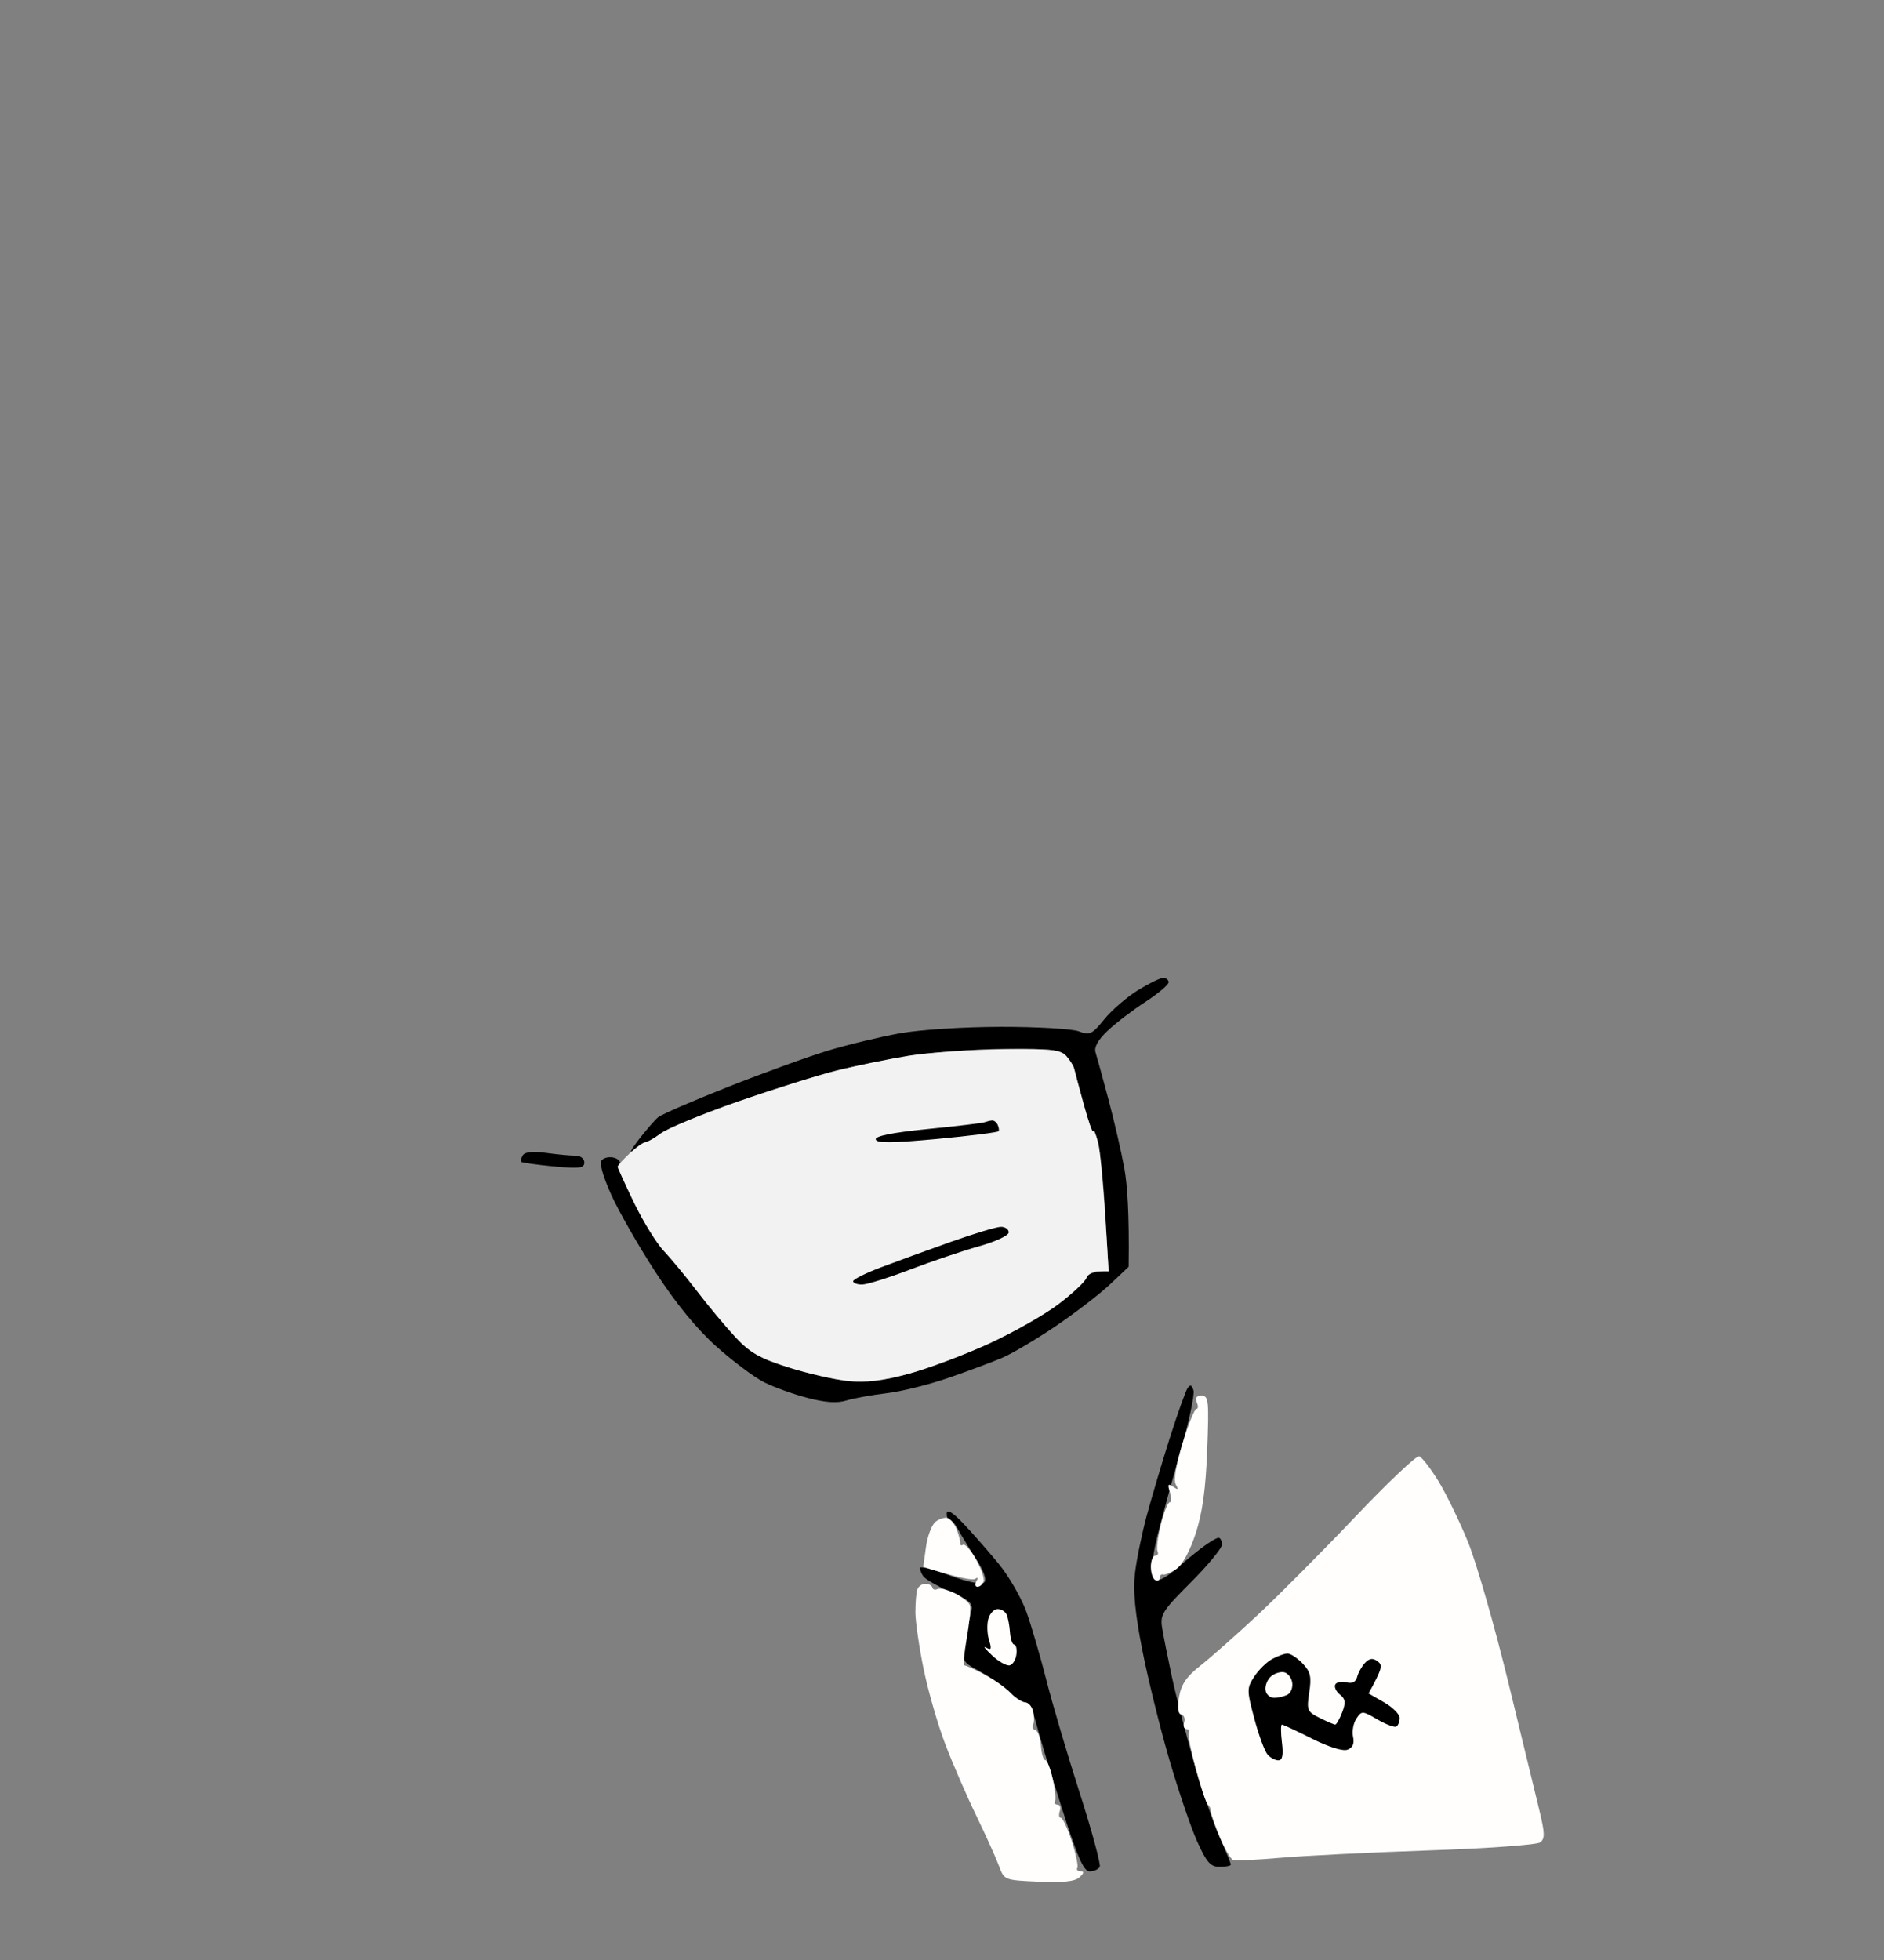 <svg version="1.2" baseProfile="tiny-ps" xmlns="http://www.w3.org/2000/svg" viewBox="0 0 424 441" width="424" height="441">
	<rect x="0" y="0" width="424" height="441" fill="#808080" stroke="none"/>
	<title>New Project</title>
	<style>
		tspan { white-space:pre }
		.shp0 { fill: #000000 } 
		.shp1 { fill: #f2f2f2 } 
		.shp2 { fill: #fffefd } 
	</style>
	<g id="Pharmacist">
		<path id="Path 0" class="shp0" d="M256 222.84C253.52 224.39 250.15 227.31 248.5 229.35C245.77 232.71 245.25 232.96 242.75 232.02C241.24 231.46 233.36 231.01 225.25 231.02C216.87 231.03 207.05 231.66 202.5 232.48C198.1 233.27 190.9 235 186.5 236.32C182.1 237.65 171.98 241.31 164 244.47C156.03 247.62 148.88 250.72 148.12 251.35C147.36 251.98 145.36 254.3 143.66 256.5C141.97 258.7 141.5 259.71 142.62 258.75C143.74 257.79 144.96 257 145.33 257C145.7 257 147.24 256.09 148.75 254.97C150.26 253.85 158.03 250.65 166 247.86C173.98 245.08 183.88 241.95 188 240.91C192.13 239.88 199.89 238.35 205.25 237.52C210.61 236.68 220.29 235.98 226.75 235.96C236.62 235.92 238.74 236.18 240 237.62C240.82 238.56 241.61 239.82 241.74 240.42C241.87 241.01 242.85 244.65 243.9 248.5C244.96 252.35 245.91 255.05 246.01 254.5C246.12 253.95 246.61 255.07 247.11 257C247.61 258.93 248.35 266.24 248.76 273.25L249.5 286.01C246.01 286 244.77 286.68 244.5 287.5C244.23 288.32 241.41 290.97 238.25 293.37C235.09 295.77 228 299.79 222.5 302.31C217 304.83 208.9 307.87 204.5 309.07C198.81 310.62 194.91 311.09 191 310.71C187.98 310.42 181.9 309.04 177.5 307.65C170.97 305.58 168.76 304.32 165.5 300.81C163.3 298.45 159.43 293.81 156.9 290.51C154.37 287.2 151 283.12 149.4 281.44C147.81 279.75 144.81 274.92 142.75 270.69C140.69 266.46 139.22 262.55 139.5 262C139.78 261.45 139.21 260.76 138.25 260.48C137.29 260.19 136.05 260.4 135.5 260.94C134.84 261.59 135.51 264.18 137.5 268.66C139.15 272.37 143.65 280.24 147.5 286.16C152.14 293.29 156.78 298.96 161.25 302.96C164.96 306.28 169.8 309.9 172 311C174.2 312.1 178.59 313.68 181.75 314.5C185.78 315.56 188.4 315.73 190.5 315.08C192.15 314.57 196.2 313.84 199.5 313.45C202.8 313.07 209.1 311.5 213.5 309.98C217.9 308.45 223.3 306.44 225.5 305.5C227.7 304.57 233.1 301.38 237.5 298.41C241.9 295.44 247.41 291.21 249.75 289.01L254 285C254.17 272.99 253.69 266.57 253.06 263C252.42 259.43 250.82 252.45 249.5 247.5C248.18 242.55 246.85 237.71 246.55 236.75C246.19 235.61 247.13 233.93 249.25 231.92C251.04 230.22 254.86 227.3 257.75 225.42C260.64 223.54 263 221.55 263 221C263 220.45 262.44 220.01 261.75 220.02C261.06 220.03 258.48 221.3 256 222.84Z" />
		<path id="Path 1" class="shp1" d="M204.5 237.52C200.1 238.24 192.9 239.71 188.5 240.81C184.1 241.9 173.98 245.08 166 247.86C158.03 250.65 150.26 253.85 148.75 254.97C147.24 256.09 145.63 257 145.19 257C144.74 257 143.16 258.13 141.69 259.5C140.21 260.88 139 262.23 139 262.5C139 262.77 140.69 266.46 142.75 270.69C144.81 274.92 147.81 279.75 149.4 281.44C151 283.12 154.37 287.2 156.9 290.51C159.43 293.81 163.3 298.45 165.5 300.81C168.76 304.32 170.97 305.58 177.5 307.65C181.9 309.04 187.98 310.42 191 310.71C194.91 311.09 198.81 310.62 204.5 309.07C208.9 307.87 217 304.83 222.5 302.31C228 299.79 235.09 295.77 238.25 293.37C241.41 290.97 244.23 288.32 244.5 287.5C244.77 286.68 246.01 286 247.25 286L249.5 286.01C248.35 266.24 247.61 258.93 247.11 257C246.61 255.07 246.12 253.95 246.01 254.5C245.91 255.05 244.96 252.35 243.9 248.5C242.85 244.65 241.87 241.01 241.74 240.42C241.61 239.82 240.82 238.56 240 237.62C238.71 236.16 236.64 235.93 225.5 236.07C218.35 236.16 208.9 236.81 204.5 237.52Z" />
		<path id="Path 2" class="shp0" d="M221.5 252.5C220.95 252.69 215.18 253.38 208.67 254.02C200.8 254.81 196.92 255.59 197.09 256.35C197.28 257.21 200.75 257.18 210.92 256.24C218.39 255.54 224.61 254.75 224.75 254.49C224.89 254.22 224.77 253.55 224.5 253C224.23 252.45 223.66 252.04 223.25 252.08C222.84 252.12 222.05 252.31 221.5 252.5ZM117.69 259.88C117.31 260.5 117.11 261.17 117.25 261.37C117.39 261.57 120.65 262.04 124.5 262.41C130.42 262.97 131.5 262.83 131.5 261.54C131.5 260.66 130.64 260 129.5 260.01C128.4 260.01 125.45 259.73 122.94 259.39C120.01 258.99 118.13 259.17 117.69 259.88ZM214 279.39C208.77 281.24 201.69 283.83 198.25 285.13C194.81 286.43 192 287.84 192 288.25C192 288.66 192.9 289 194 289C195.1 289 199.94 287.49 204.75 285.65C209.56 283.81 216.55 281.45 220.27 280.4C224.05 279.34 227.04 277.95 227.02 277.25C227.01 276.56 226.21 276 225.25 276.01C224.29 276.01 219.23 277.53 214 279.39ZM267.27 312.3C266.82 312.96 265.02 318 263.27 323.5C261.52 329 259.19 336.88 258.07 341C256.96 345.13 255.77 350.98 255.42 354C254.97 357.86 255.45 362.92 257.03 371C258.26 377.32 260.97 388.35 263.05 395.5C265.12 402.65 267.99 411.09 269.41 414.25C271.56 419.03 272.42 420 274.5 420C275.88 420 277 419.77 277 419.5C277 419.23 275.85 416.41 274.44 413.25C273.03 410.09 270.39 402.32 268.58 396C266.76 389.68 264.55 381.13 263.68 377C262.8 372.88 261.83 368.04 261.54 366.25C261.05 363.28 261.61 362.39 268 356C271.85 352.15 275 348.32 275 347.5C275 346.68 274.66 345.98 274.25 345.97C273.84 345.95 272.15 346.95 270.5 348.2C268.85 349.45 266.6 351.3 265.5 352.32C264.4 353.33 262.71 354.58 261.75 355.08C260.45 355.77 259.84 355.55 259.36 354.25C259.01 353.29 259.51 349.35 260.48 345.5C261.44 341.65 263.78 333.1 265.67 326.5C267.57 319.9 268.89 313.74 268.6 312.8C268.23 311.57 267.86 311.43 267.27 312.3Z" />
		<path id="Path 3" class="shp2" d="M269.34 315.5C269.7 316.32 269.66 316.99 269.25 316.98C268.84 316.98 267.43 320.46 266.13 324.73C264.62 329.65 264.07 333.05 264.62 334C265.29 335.17 265.16 335.28 264.03 334.5C262.85 333.69 262.71 333.92 263.29 335.75C263.68 336.99 263.66 337.99 263.25 337.99C262.84 337.98 261.94 340.23 261.25 342.99C260.56 345.74 260.23 348.45 260.5 349C260.77 349.55 260.55 350 260 350C259.45 350 259 351.13 259 352.5C259 353.88 259.45 355.23 260 355.5C260.55 355.77 261 355.55 261 355C261 354.45 261.34 354.11 261.75 354.24C262.16 354.38 263.51 353.81 264.73 352.99C266.09 352.09 267.8 348.95 269.09 345C270.61 340.35 271.35 335.01 271.68 326.25C272.11 315.12 271.99 314 270.42 314C269.25 314 268.9 314.49 269.34 315.5ZM304.89 341.37C297.53 349.12 287.62 359.07 282.89 363.48C278.15 367.89 272.41 372.96 270.14 374.75C267.04 377.18 265.84 378.94 265.36 381.75C264.93 384.22 265.1 385.59 265.86 385.75C266.49 385.89 266.77 386.68 266.5 387.5C266.23 388.32 266.45 389 267 389C267.55 389 267.79 389.34 267.54 389.75C267.28 390.16 268 393.88 269.12 398C270.24 402.13 271.46 405.73 271.83 406C272.2 406.27 272.5 406.95 272.51 407.5C272.51 408.05 273.41 410.65 274.51 413.28C275.6 415.91 276.95 418.23 277.5 418.44C278.05 418.65 282.77 418.44 288 417.98C293.23 417.51 308.26 416.76 321.41 416.31C334.56 415.87 345.91 415.05 346.63 414.5C347.71 413.68 347.68 412.43 346.49 407.5C345.69 404.2 342.53 391.15 339.45 378.5C336.37 365.85 332.3 351.68 330.41 347C328.51 342.32 325.5 336.13 323.73 333.24C321.95 330.35 320 327.83 319.39 327.63C318.78 327.43 312.26 333.61 304.89 341.37Z" />
		<path id="Path 4" class="shp0" d="M213.08 340.46C213.03 341.31 213.34 342 213.75 342C214.16 341.99 214.95 342.84 215.5 343.89C216.05 344.93 217.85 347.88 219.5 350.45C221.45 353.48 222.15 355.43 221.5 356.02C220.89 356.57 217.86 355.96 213.75 354.46C210.04 353.11 207.01 352.34 207.02 352.75C207.02 353.16 207.36 354.01 207.77 354.62C208.17 355.24 210.9 356.82 213.83 358.12C218.65 360.27 219.1 360.74 218.51 363C218.16 364.38 217.56 367.38 217.18 369.68C216.53 373.67 216.65 373.93 219.9 375.68C221.77 376.68 224.69 378.72 226.4 380.21C228.1 381.7 230.06 382.94 230.75 382.96C231.44 382.98 232.48 384.91 233.06 387.25C233.64 389.59 236.23 398.15 238.81 406.27C242.51 417.92 243.87 421.04 245.25 421.02C246.21 421.01 247.23 420.55 247.5 420C247.77 419.45 245.73 411.91 242.95 403.25C240.17 394.59 236.81 383.23 235.49 378C234.16 372.77 232.16 365.91 231.04 362.75C229.92 359.59 227.09 354.67 224.75 351.82C222.41 348.98 218.85 344.91 216.83 342.79C214.43 340.26 213.13 339.46 213.08 340.46Z" />
		<path id="Path 5" fill-rule="evenodd" class="shp2" d="M213.29 341.54C213.96 341.77 214.89 342.97 215.36 344.23C215.83 345.48 216.17 346.84 216.11 347.25C216.05 347.66 216.34 347.79 216.75 347.54C217.16 347.29 218.46 348.75 219.62 350.79C220.79 352.83 221.58 355.06 221.37 355.75C221.17 356.44 220.55 357 220 357C219.45 357 219.33 356.44 219.74 355.75C220.18 355.01 220.08 354.79 219.49 355.2C218.95 355.59 216.09 355.14 207.78 352.5L208.39 348.06C208.72 345.62 209.69 343.06 210.54 342.38C211.39 341.7 212.63 341.32 213.29 341.54ZM208.25 356.33C209.03 356.33 209.74 356.71 209.83 357.17C209.93 357.63 210.45 357.77 211 357.5C211.55 357.23 213.35 357.68 215 358.5C216.65 359.32 218.14 360.56 218.31 361.25C218.49 361.94 218.15 365.27 217.56 368.64C216.98 372.02 216.73 374.75 217 374.69C217.27 374.64 219.3 375.54 221.5 376.69C223.7 377.84 226.4 379.75 227.5 380.93C228.6 382.1 230.06 383.05 230.75 383.03C231.44 383.01 232.23 383.9 232.5 385C232.77 386.1 232.77 387.45 232.5 388C232.23 388.55 232.46 389.11 233.02 389.25C233.58 389.39 234.14 390.96 234.27 392.75C234.4 394.53 234.84 396 235.25 396C235.66 396 236.42 397.91 236.93 400.25C237.45 402.59 237.67 404.84 237.43 405.25C237.2 405.66 237.45 406 238 406C238.55 406 238.77 406.68 238.5 407.5C238.23 408.32 238.34 408.99 238.75 408.98C239.16 408.98 240.27 411.34 241.2 414.23C242.14 417.13 242.7 419.84 242.45 420.25C242.2 420.66 242.55 421 243.21 421C244.04 421 243.96 421.43 242.96 422.34C241.93 423.3 239.25 423.59 233.75 423.34C226.03 423 226 422.99 224.8 419.75C224.14 417.96 221.85 412.9 219.72 408.5C217.58 404.1 214.45 396.9 212.77 392.5C211.08 388.1 208.88 380.45 207.86 375.5C206.85 370.55 206.02 364.81 206.01 362.75C206.01 360.69 206.19 358.4 206.42 357.67C206.65 356.93 207.47 356.33 208.25 356.33ZM224.52 362C225.33 362 226.25 362.56 226.55 363.25C226.86 363.94 227.2 365.74 227.3 367.25C227.41 368.76 227.84 370 228.25 370C228.66 370 228.89 370.98 228.75 372.17C228.61 373.37 227.94 374.49 227.25 374.67C226.56 374.85 224.76 373.84 223.25 372.42C221.74 371 221.15 370.21 221.93 370.67C223.09 371.34 223.22 371.02 222.59 369C222.16 367.63 222.08 365.49 222.42 364.25C222.76 363.01 223.7 362 224.52 362Z" />
		<path id="Path 6" class="shp0" d="M286.25 373.28C285.01 373.97 283.21 375.75 282.25 377.24C280.58 379.83 280.58 380.27 282.31 386.73C283.3 390.45 284.65 394.08 285.31 394.79C285.96 395.51 287.06 396.07 287.75 396.04C288.62 396.01 288.85 394.79 288.5 392C288.23 389.8 288.23 388 288.5 388C288.77 388 291.81 389.42 295.25 391.15C299.01 393.04 302.2 394.04 303.25 393.65C304.44 393.21 304.84 392.28 304.51 390.75C304.24 389.51 304.58 387.67 305.26 386.65C306.46 384.86 306.61 384.87 310 386.85C311.93 387.97 313.84 388.69 314.25 388.45C314.66 388.2 315 387.32 315 386.5C315 385.68 313.43 384.1 311.5 383L308 381C311.17 375.21 311.21 374.62 309.99 373.73C308.96 372.98 308.19 373.08 307.22 374.09C306.49 374.87 305.69 376.29 305.44 377.25C305.15 378.43 304.34 378.84 303 378.5C301.9 378.23 300.77 378.45 300.5 379C300.23 379.55 300.7 380.56 301.56 381.25C302.8 382.25 302.9 383.06 302.06 385.25C301.47 386.76 300.77 388 300.5 388C300.23 388 298.65 387.32 297 386.5C294.18 385.09 294.04 384.75 294.65 380.75C295.19 377.22 294.94 376.12 293.15 374.25C291.97 373.01 290.44 372.01 289.75 372.01C289.06 372.02 287.49 372.59 286.25 373.28Z" />
		<path id="Path 7" class="shp2" d="M286.02 377.17C285.24 377.85 284.69 379.21 284.8 380.2C284.91 381.19 285.79 381.99 286.75 381.98C287.71 381.98 289.1 381.64 289.82 381.23C290.55 380.83 290.99 379.6 290.81 378.5C290.62 377.4 289.79 376.37 288.95 376.22C288.12 376.07 286.8 376.49 286.02 377.17Z" />
	</g>
</svg>